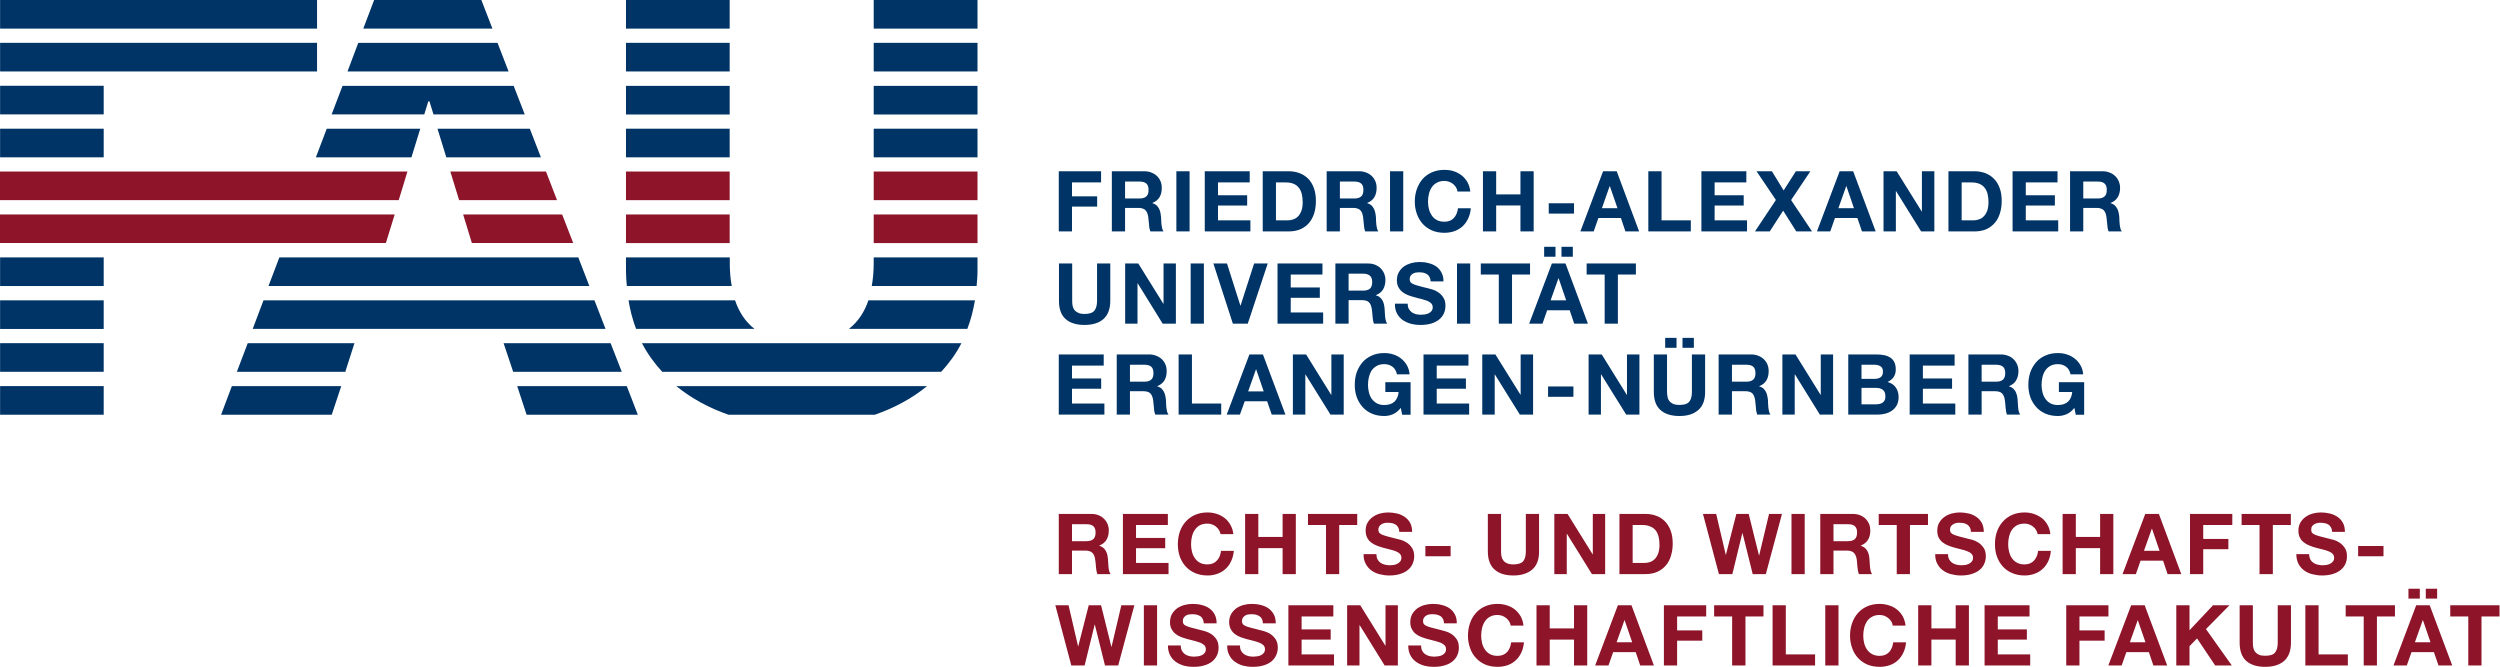 <?xml version="1.0" encoding="UTF-8" standalone="no"?>
<!-- Created with PhotoLine 21.01 (www.pl32.de) -->
<!DOCTYPE svg PUBLIC "-//W3C//DTD SVG 1.1//EN" "http://www.w3.org/Graphics/SVG/1.1/DTD/svg11.dtd">
<svg width="240" height="64" viewBox="0 0 240 64" version="1.1" xmlns="http://www.w3.org/2000/svg" xmlns:xlink="http://www.w3.org/1999/xlink">
  <g transform="matrix(0.94 0 0 0.941 0 0)">
    <path fill="#8d1429" d="M250.24 62.89 L250.24 61.75 L255.27 61.75 L255.27 62.89 L253.43 62.89 L253.43 67.89 L252.08 67.89 L252.08 62.89 Z M248.14 61.75 L250.44 67.89 L249.04 67.89 L248.57 66.53 L246.28 66.53 L245.8 67.89 L244.44 67.89 L246.76 61.75 L248.14 61.75 Z M248.22 65.52 L247.45 63.27 L247.43 63.27 L246.63 65.52 Z M248.9 61.07 L247.74 61.07 L247.74 60.06 L248.9 60.06 Z M247.13 61.07 L245.97 61.07 L245.97 60.06 L247.13 60.06 Z M239.56 62.89 L239.56 61.75 L244.59 61.75 L244.59 62.89 L242.75 62.89 L242.75 67.89 L241.4 67.89 L241.4 62.89 Z M236.79 61.75 L236.79 66.76 L239.78 66.76 L239.78 67.89 L235.44 67.89 L235.44 61.75 L236.79 61.75 Z M233.27 67.43 C232.8 67.83 232.16 68.03 231.34 68.03 C230.51 68.03 229.87 67.83 229.41 67.43 C228.96 67.03 228.73 66.41 228.73 65.57 L228.73 61.75 L230.08 61.75 L230.08 65.57 C230.08 65.74 230.09 65.9 230.12 66.06 C230.15 66.22 230.21 66.36 230.3 66.49 C230.4 66.61 230.52 66.71 230.69 66.79 C230.85 66.87 231.07 66.9 231.34 66.9 C231.82 66.9 232.16 66.8 232.34 66.58 C232.52 66.37 232.62 66.03 232.62 65.57 L232.62 61.75 L233.97 61.75 L233.97 65.57 C233.97 66.4 233.73 67.02 233.27 67.43 Z M223.61 61.75 L223.61 64.3 L226.01 61.75 L227.69 61.75 L225.29 64.18 L227.93 67.89 L226.23 67.89 L224.38 65.13 L223.61 65.92 L223.61 67.89 L222.26 67.89 L222.26 61.75 L223.61 61.75 Z M219.03 61.75 L221.33 67.89 L219.92 67.89 L219.46 66.53 L217.16 66.53 L216.68 67.89 L215.32 67.89 L217.65 61.75 L219.03 61.75 Z M219.11 65.52 L218.33 63.27 L218.32 63.27 L217.52 65.52 Z M215.33 61.75 L215.33 62.89 L212.37 62.89 L212.37 64.31 L214.94 64.31 L214.94 65.36 L212.37 65.36 L212.37 67.89 L211.02 67.89 L211.02 61.75 L215.33 61.75 Z M207.27 61.75 L207.27 62.89 L204.03 62.89 L204.03 64.21 L207 64.21 L207 65.25 L204.03 65.25 L204.03 66.76 L207.34 66.76 L207.34 67.89 L202.68 67.89 L202.68 61.75 L207.27 61.75 Z M197.25 61.75 L197.25 64.11 L199.73 64.11 L199.73 61.75 L201.08 61.75 L201.08 67.89 L199.73 67.89 L199.73 65.25 L197.25 65.25 L197.25 67.89 L195.9 67.89 L195.9 61.75 L197.25 61.75 Z M193.15 63.39 C193.07 63.26 192.96 63.15 192.84 63.05 C192.72 62.96 192.59 62.88 192.44 62.82 C192.29 62.77 192.13 62.74 191.96 62.74 C191.65 62.74 191.4 62.8 191.19 62.92 C190.97 63.04 190.8 63.19 190.67 63.39 C190.54 63.59 190.44 63.82 190.38 64.07 C190.32 64.32 190.29 64.58 190.29 64.85 C190.29 65.11 190.32 65.36 190.38 65.6 C190.44 65.85 190.54 66.07 190.67 66.26 C190.8 66.46 190.97 66.61 191.19 66.73 C191.4 66.85 191.66 66.91 191.96 66.91 C192.37 66.91 192.69 66.78 192.93 66.53 C193.16 66.28 193.3 65.94 193.35 65.53 L194.66 65.53 C194.63 65.91 194.54 66.26 194.39 66.57 C194.25 66.88 194.06 67.14 193.83 67.36 C193.59 67.58 193.32 67.75 193 67.86 C192.69 67.97 192.34 68.03 191.96 68.03 C191.49 68.03 191.07 67.95 190.69 67.79 C190.32 67.62 190 67.4 189.74 67.11 C189.48 66.83 189.29 66.49 189.15 66.1 C189.01 65.71 188.94 65.3 188.94 64.85 C188.94 64.39 189.01 63.97 189.15 63.57 C189.29 63.18 189.48 62.84 189.74 62.55 C190 62.25 190.32 62.02 190.69 61.86 C191.07 61.69 191.49 61.61 191.96 61.61 C192.3 61.61 192.62 61.66 192.92 61.76 C193.22 61.85 193.49 61.99 193.73 62.18 C193.97 62.37 194.16 62.6 194.32 62.87 C194.47 63.15 194.57 63.46 194.61 63.82 L193.3 63.82 C193.28 63.66 193.23 63.52 193.15 63.39 Z M187.76 67.89 L186.41 67.89 L186.41 61.75 L187.76 61.75 Z M182.38 61.75 L182.38 66.76 L185.37 66.76 L185.37 67.89 L181.03 67.89 L181.03 61.75 L182.38 61.75 Z M175.06 62.89 L175.06 61.75 L180.1 61.75 L180.1 62.89 L178.26 62.89 L178.26 67.89 L176.9 67.89 L176.9 62.89 Z M174.25 61.75 L174.25 62.89 L171.28 62.89 L171.28 64.31 L173.85 64.31 L173.85 65.36 L171.28 65.36 L171.28 67.89 L169.93 67.89 L169.93 61.75 L174.25 61.75 Z M166.62 61.75 L168.91 67.89 L167.51 67.89 L167.05 66.53 L164.75 66.53 L164.27 67.89 L162.91 67.89 L165.23 61.75 L166.62 61.75 Z M166.69 65.52 L165.92 63.27 L165.9 63.27 L165.1 65.52 Z M158.27 61.75 L158.27 64.11 L160.75 64.11 L160.75 61.75 L162.1 61.75 L162.1 67.89 L160.75 67.89 L160.75 65.25 L158.27 65.25 L158.27 67.89 L156.92 67.89 L156.92 61.75 L158.27 61.75 Z M154.12 63.39 C154.04 63.26 153.94 63.15 153.82 63.05 C153.7 62.96 153.57 62.88 153.42 62.82 C153.26 62.77 153.1 62.74 152.94 62.74 C152.63 62.74 152.38 62.8 152.16 62.92 C151.95 63.04 151.78 63.19 151.65 63.39 C151.52 63.59 151.42 63.82 151.36 64.07 C151.3 64.32 151.27 64.58 151.27 64.85 C151.27 65.11 151.3 65.36 151.36 65.6 C151.42 65.85 151.52 66.07 151.65 66.26 C151.78 66.46 151.95 66.61 152.16 66.73 C152.38 66.85 152.63 66.91 152.94 66.91 C153.35 66.91 153.67 66.78 153.91 66.53 C154.14 66.28 154.28 65.94 154.33 65.53 L155.64 65.53 C155.6 65.91 155.52 66.26 155.37 66.57 C155.23 66.88 155.04 67.14 154.8 67.36 C154.57 67.58 154.29 67.75 153.98 67.86 C153.66 67.97 153.32 68.03 152.94 68.03 C152.47 68.03 152.05 67.95 151.67 67.79 C151.29 67.62 150.98 67.4 150.72 67.11 C150.46 66.83 150.26 66.49 150.13 66.1 C149.99 65.71 149.92 65.3 149.92 64.85 C149.92 64.39 149.99 63.97 150.13 63.57 C150.26 63.18 150.46 62.84 150.72 62.55 C150.98 62.25 151.29 62.02 151.67 61.86 C152.05 61.69 152.47 61.61 152.94 61.61 C153.28 61.61 153.6 61.66 153.9 61.76 C154.2 61.85 154.47 61.99 154.71 62.18 C154.94 62.37 155.14 62.6 155.3 62.87 C155.45 63.15 155.55 63.46 155.59 63.82 L154.28 63.82 C154.26 63.66 154.21 63.52 154.12 63.39 Z M145.24 66.38 C145.31 66.52 145.41 66.64 145.54 66.73 C145.66 66.82 145.8 66.88 145.97 66.93 C146.14 66.97 146.31 66.99 146.49 66.99 C146.61 66.99 146.74 66.98 146.87 66.96 C147.01 66.94 147.14 66.9 147.26 66.85 C147.38 66.79 147.48 66.71 147.56 66.61 C147.64 66.51 147.68 66.38 147.68 66.23 C147.68 66.06 147.63 65.93 147.52 65.82 C147.42 65.72 147.28 65.63 147.11 65.56 C146.94 65.5 146.74 65.44 146.52 65.38 C146.3 65.33 146.08 65.27 145.86 65.21 C145.63 65.15 145.41 65.08 145.19 65 C144.97 64.92 144.78 64.81 144.6 64.68 C144.43 64.55 144.29 64.38 144.19 64.18 C144.08 63.99 144.03 63.75 144.03 63.47 C144.03 63.15 144.1 62.88 144.23 62.64 C144.37 62.41 144.54 62.22 144.76 62.06 C144.98 61.91 145.22 61.79 145.5 61.72 C145.77 61.65 146.05 61.61 146.32 61.61 C146.65 61.61 146.95 61.64 147.25 61.72 C147.54 61.79 147.81 61.9 148.04 62.06 C148.26 62.22 148.45 62.43 148.58 62.68 C148.72 62.93 148.78 63.23 148.78 63.59 L147.48 63.59 C147.46 63.4 147.43 63.25 147.36 63.13 C147.29 63.01 147.21 62.91 147.1 62.85 C146.99 62.78 146.86 62.73 146.72 62.7 C146.58 62.67 146.43 62.66 146.26 62.66 C146.15 62.66 146.05 62.67 145.94 62.69 C145.83 62.71 145.73 62.75 145.64 62.81 C145.55 62.87 145.48 62.94 145.42 63.03 C145.36 63.11 145.33 63.22 145.33 63.35 C145.33 63.47 145.36 63.57 145.4 63.65 C145.45 63.72 145.54 63.79 145.67 63.85 C145.81 63.92 145.99 63.98 146.23 64.04 C146.47 64.1 146.78 64.19 147.17 64.28 C147.28 64.3 147.44 64.35 147.64 64.41 C147.85 64.47 148.05 64.56 148.25 64.69 C148.45 64.83 148.62 65 148.77 65.22 C148.92 65.44 148.99 65.73 148.99 66.07 C148.99 66.35 148.94 66.61 148.83 66.85 C148.72 67.09 148.56 67.3 148.34 67.48 C148.13 67.65 147.86 67.79 147.54 67.88 C147.22 67.98 146.85 68.03 146.44 68.03 C146.1 68.03 145.77 67.99 145.45 67.91 C145.13 67.82 144.85 67.69 144.61 67.51 C144.37 67.34 144.17 67.11 144.03 66.83 C143.89 66.56 143.82 66.23 143.82 65.85 L145.13 65.85 C145.13 66.06 145.17 66.24 145.24 66.38 Z M138.92 61.75 L141.48 65.87 L141.5 65.87 L141.5 61.75 L142.76 61.75 L142.76 67.89 L141.41 67.89 L138.86 63.78 L138.84 63.78 L138.84 67.89 L137.58 67.89 L137.58 61.75 L138.92 61.75 Z M136.17 61.75 L136.17 62.89 L132.93 62.89 L132.93 64.21 L135.9 64.21 L135.9 65.25 L132.93 65.25 L132.93 66.76 L136.24 66.76 L136.24 67.89 L131.58 67.89 L131.58 61.75 L136.17 61.75 Z M126.74 66.38 C126.82 66.52 126.92 66.64 127.04 66.73 C127.16 66.82 127.31 66.88 127.48 66.93 C127.64 66.97 127.81 66.99 127.99 66.99 C128.11 66.99 128.24 66.98 128.38 66.96 C128.52 66.94 128.65 66.9 128.77 66.85 C128.89 66.79 128.99 66.71 129.07 66.61 C129.15 66.51 129.19 66.38 129.19 66.23 C129.19 66.06 129.13 65.93 129.03 65.82 C128.92 65.72 128.78 65.63 128.61 65.56 C128.44 65.5 128.25 65.44 128.03 65.38 C127.81 65.33 127.59 65.27 127.36 65.21 C127.14 65.15 126.91 65.08 126.69 65 C126.48 64.92 126.28 64.81 126.11 64.68 C125.94 64.55 125.8 64.38 125.69 64.18 C125.59 63.99 125.53 63.75 125.53 63.47 C125.53 63.15 125.6 62.88 125.74 62.64 C125.87 62.41 126.05 62.22 126.26 62.06 C126.48 61.91 126.73 61.79 127 61.72 C127.28 61.65 127.55 61.61 127.83 61.61 C128.15 61.61 128.46 61.64 128.75 61.72 C129.05 61.79 129.31 61.9 129.54 62.06 C129.77 62.22 129.95 62.43 130.09 62.68 C130.22 62.93 130.29 63.23 130.29 63.59 L128.98 63.59 C128.97 63.4 128.93 63.25 128.87 63.13 C128.8 63.01 128.71 62.91 128.6 62.85 C128.49 62.78 128.37 62.73 128.23 62.7 C128.09 62.67 127.94 62.66 127.77 62.66 C127.66 62.66 127.55 62.67 127.44 62.69 C127.33 62.71 127.23 62.75 127.15 62.81 C127.06 62.87 126.98 62.94 126.93 63.03 C126.87 63.11 126.84 63.22 126.84 63.35 C126.84 63.47 126.86 63.57 126.91 63.65 C126.95 63.72 127.04 63.79 127.18 63.85 C127.31 63.92 127.5 63.98 127.74 64.04 C127.98 64.1 128.29 64.19 128.67 64.28 C128.79 64.3 128.95 64.35 129.15 64.41 C129.35 64.47 129.56 64.56 129.76 64.69 C129.96 64.83 130.13 65 130.28 65.22 C130.42 65.44 130.5 65.73 130.5 66.07 C130.5 66.35 130.44 66.61 130.33 66.85 C130.22 67.09 130.06 67.3 129.85 67.48 C129.63 67.65 129.37 67.79 129.05 67.88 C128.73 67.98 128.36 68.03 127.94 68.03 C127.6 68.03 127.28 67.99 126.96 67.91 C126.64 67.82 126.36 67.69 126.12 67.51 C125.87 67.34 125.68 67.11 125.54 66.83 C125.39 66.56 125.32 66.23 125.33 65.85 L126.64 65.85 C126.63 66.06 126.67 66.24 126.74 66.38 Z M120.7 66.38 C120.78 66.52 120.88 66.64 121 66.73 C121.12 66.82 121.27 66.88 121.44 66.93 C121.6 66.97 121.77 66.99 121.95 66.99 C122.07 66.99 122.2 66.98 122.34 66.96 C122.48 66.94 122.6 66.9 122.73 66.85 C122.85 66.79 122.95 66.71 123.03 66.61 C123.11 66.51 123.15 66.38 123.15 66.23 C123.15 66.06 123.09 65.93 122.99 65.82 C122.88 65.72 122.74 65.63 122.57 65.56 C122.4 65.5 122.2 65.44 121.98 65.38 C121.77 65.33 121.55 65.27 121.32 65.21 C121.09 65.15 120.87 65.08 120.65 65 C120.43 64.92 120.24 64.81 120.07 64.68 C119.9 64.55 119.76 64.38 119.65 64.18 C119.54 63.99 119.49 63.75 119.49 63.47 C119.49 63.15 119.56 62.88 119.69 62.64 C119.83 62.41 120 62.22 120.22 62.06 C120.44 61.91 120.69 61.79 120.96 61.72 C121.24 61.65 121.51 61.61 121.79 61.61 C122.11 61.61 122.42 61.64 122.71 61.72 C123.01 61.79 123.27 61.9 123.5 62.06 C123.73 62.22 123.91 62.43 124.05 62.68 C124.18 62.93 124.25 63.23 124.25 63.59 L122.94 63.59 C122.93 63.4 122.89 63.25 122.82 63.13 C122.76 63.01 122.67 62.91 122.56 62.85 C122.45 62.78 122.33 62.73 122.19 62.7 C122.05 62.67 121.89 62.66 121.73 62.66 C121.62 62.66 121.51 62.67 121.4 62.69 C121.29 62.71 121.19 62.75 121.1 62.81 C121.02 62.87 120.94 62.94 120.88 63.03 C120.83 63.11 120.8 63.22 120.8 63.35 C120.8 63.47 120.82 63.57 120.87 63.65 C120.91 63.72 121 63.79 121.14 63.85 C121.27 63.92 121.46 63.98 121.7 64.04 C121.94 64.1 122.25 64.19 122.63 64.28 C122.75 64.3 122.9 64.35 123.11 64.41 C123.31 64.47 123.51 64.56 123.71 64.69 C123.91 64.83 124.09 65 124.23 65.22 C124.38 65.44 124.45 65.73 124.45 66.07 C124.45 66.35 124.4 66.61 124.29 66.85 C124.18 67.09 124.02 67.3 123.8 67.48 C123.59 67.65 123.32 67.79 123 67.88 C122.69 67.98 122.32 68.03 121.9 68.03 C121.56 68.03 121.23 67.99 120.91 67.91 C120.6 67.82 120.31 67.69 120.07 67.51 C119.83 67.34 119.64 67.11 119.49 66.83 C119.35 66.56 119.28 66.23 119.28 65.85 L120.59 65.85 C120.59 66.06 120.63 66.24 120.7 66.38 Z M118.17 67.89 L116.82 67.89 L116.82 61.75 L118.17 61.75 Z M112.85 67.89 L111.81 63.71 L111.8 63.71 L110.77 67.89 L109.41 67.89 L107.78 61.75 L109.13 61.75 L110.1 65.93 L110.12 65.93 L111.19 61.75 L112.45 61.75 L113.5 65.98 L113.52 65.98 L114.52 61.75 L115.85 61.75 L114.2 67.89 Z"/>
  </g>
  <g transform="matrix(0.94 0 0 0.941 0 0)">
    <path fill="#8d1429" d="M243.42 56.75 L240.83 56.75 L240.83 55.7 L243.42 55.7 Z M235.94 57.06 C236.01 57.2 236.11 57.31 236.24 57.4 C236.36 57.49 236.51 57.56 236.67 57.6 C236.84 57.64 237.01 57.67 237.19 57.67 C237.31 57.67 237.44 57.66 237.57 57.64 C237.71 57.62 237.84 57.58 237.96 57.52 C238.08 57.46 238.18 57.38 238.26 57.28 C238.34 57.18 238.38 57.06 238.38 56.9 C238.38 56.73 238.33 56.6 238.22 56.5 C238.12 56.39 237.98 56.31 237.81 56.24 C237.64 56.17 237.44 56.11 237.22 56.06 C237 56.01 236.78 55.95 236.56 55.89 C236.33 55.83 236.11 55.76 235.89 55.67 C235.67 55.59 235.48 55.48 235.31 55.35 C235.13 55.22 234.99 55.06 234.89 54.86 C234.78 54.66 234.73 54.42 234.73 54.14 C234.73 53.82 234.8 53.55 234.93 53.32 C235.07 53.09 235.24 52.89 235.46 52.74 C235.68 52.58 235.92 52.47 236.2 52.39 C236.47 52.32 236.75 52.28 237.02 52.28 C237.35 52.28 237.65 52.32 237.95 52.39 C238.24 52.46 238.51 52.58 238.74 52.74 C238.96 52.9 239.15 53.1 239.28 53.35 C239.42 53.6 239.48 53.91 239.48 54.26 L238.18 54.26 C238.16 54.08 238.13 53.92 238.06 53.81 C238 53.69 237.91 53.59 237.8 53.52 C237.69 53.45 237.56 53.4 237.42 53.37 C237.28 53.35 237.13 53.33 236.96 53.33 C236.86 53.33 236.75 53.34 236.64 53.37 C236.53 53.39 236.43 53.43 236.34 53.49 C236.25 53.54 236.18 53.62 236.12 53.7 C236.06 53.79 236.04 53.9 236.04 54.03 C236.04 54.15 236.06 54.25 236.1 54.32 C236.15 54.4 236.24 54.46 236.37 54.53 C236.51 54.59 236.69 54.65 236.93 54.72 C237.17 54.78 237.48 54.86 237.87 54.96 C237.98 54.98 238.14 55.02 238.34 55.08 C238.55 55.14 238.75 55.24 238.95 55.37 C239.15 55.5 239.32 55.68 239.47 55.9 C239.62 56.12 239.69 56.4 239.69 56.75 C239.69 57.03 239.64 57.29 239.53 57.53 C239.42 57.77 239.26 57.98 239.04 58.15 C238.83 58.33 238.56 58.46 238.24 58.56 C237.92 58.66 237.55 58.71 237.14 58.71 C236.8 58.71 236.47 58.66 236.15 58.58 C235.83 58.5 235.55 58.37 235.31 58.19 C235.07 58.01 234.87 57.78 234.73 57.51 C234.59 57.23 234.52 56.91 234.52 56.53 L235.83 56.53 C235.83 56.74 235.87 56.91 235.94 57.06 Z M228.93 53.56 L228.93 52.43 L233.96 52.43 L233.96 53.56 L232.12 53.56 L232.12 58.57 L230.76 58.57 L230.76 53.56 L228.93 53.56 Z M227.98 52.43 L227.98 53.56 L225.01 53.56 L225.01 54.98 L227.58 54.98 L227.58 56.03 L225.01 56.03 L225.01 58.57 L223.66 58.57 L223.66 52.43 L227.98 52.43 Z M220.48 52.43 L222.77 58.57 L221.37 58.57 L220.91 57.2 L218.61 57.2 L218.13 58.57 L216.77 58.57 L219.09 52.43 Z M220.55 56.19 L219.78 53.94 L219.76 53.94 L218.96 56.19 Z M212 52.43 L212 54.78 L214.48 54.78 L214.48 52.43 L215.83 52.43 L215.83 58.57 L214.48 58.57 L214.48 55.92 L212 55.92 L212 58.57 L210.65 58.57 L210.65 52.43 L212 52.43 Z M207.94 54.07 C207.86 53.94 207.76 53.82 207.64 53.73 C207.52 53.63 207.38 53.55 207.23 53.5 C207.08 53.44 206.92 53.42 206.75 53.42 C206.45 53.42 206.19 53.48 205.98 53.59 C205.77 53.71 205.6 53.87 205.46 54.07 C205.33 54.27 205.24 54.49 205.18 54.74 C205.12 54.99 205.09 55.25 205.09 55.52 C205.09 55.78 205.12 56.03 205.18 56.28 C205.24 56.52 205.33 56.74 205.46 56.93 C205.6 57.13 205.77 57.29 205.98 57.4 C206.19 57.52 206.45 57.58 206.75 57.58 C207.17 57.58 207.49 57.45 207.72 57.2 C207.95 56.95 208.1 56.62 208.15 56.2 L209.45 56.2 C209.42 56.59 209.33 56.93 209.19 57.24 C209.04 57.55 208.86 57.82 208.62 58.03 C208.39 58.25 208.11 58.42 207.8 58.53 C207.48 58.65 207.13 58.71 206.75 58.71 C206.28 58.71 205.86 58.62 205.49 58.46 C205.11 58.3 204.79 58.07 204.54 57.79 C204.28 57.5 204.08 57.16 203.94 56.78 C203.8 56.39 203.74 55.97 203.74 55.52 C203.74 55.07 203.8 54.64 203.94 54.25 C204.08 53.85 204.28 53.51 204.54 53.22 C204.79 52.93 205.11 52.7 205.49 52.53 C205.86 52.37 206.28 52.28 206.75 52.28 C207.09 52.28 207.41 52.33 207.71 52.43 C208.01 52.53 208.28 52.67 208.52 52.85 C208.76 53.04 208.96 53.27 209.11 53.55 C209.27 53.82 209.36 54.14 209.4 54.49 L208.1 54.49 C208.07 54.34 208.02 54.2 207.94 54.07 Z M199.06 57.06 C199.13 57.2 199.23 57.31 199.35 57.4 C199.48 57.49 199.62 57.56 199.79 57.6 C199.95 57.64 200.13 57.67 200.3 57.67 C200.42 57.67 200.55 57.66 200.69 57.64 C200.83 57.62 200.96 57.58 201.08 57.52 C201.2 57.46 201.3 57.38 201.38 57.28 C201.46 57.18 201.5 57.06 201.5 56.9 C201.5 56.73 201.45 56.6 201.34 56.5 C201.24 56.39 201.1 56.31 200.92 56.24 C200.75 56.17 200.56 56.11 200.34 56.06 C200.12 56.01 199.9 55.95 199.68 55.89 C199.45 55.83 199.22 55.76 199.01 55.67 C198.79 55.59 198.59 55.48 198.42 55.35 C198.25 55.22 198.11 55.06 198 54.86 C197.9 54.66 197.85 54.42 197.85 54.14 C197.85 53.82 197.91 53.55 198.05 53.32 C198.18 53.09 198.36 52.89 198.58 52.74 C198.79 52.58 199.04 52.47 199.32 52.39 C199.59 52.32 199.87 52.28 200.14 52.28 C200.46 52.28 200.77 52.32 201.07 52.39 C201.36 52.46 201.62 52.58 201.85 52.74 C202.08 52.9 202.26 53.1 202.4 53.35 C202.53 53.6 202.6 53.91 202.6 54.26 L201.29 54.26 C201.28 54.08 201.24 53.92 201.18 53.81 C201.11 53.69 201.02 53.59 200.91 53.52 C200.81 53.45 200.68 53.4 200.54 53.37 C200.4 53.35 200.25 53.33 200.08 53.33 C199.97 53.33 199.86 53.34 199.75 53.37 C199.65 53.39 199.55 53.43 199.46 53.49 C199.37 53.54 199.3 53.62 199.24 53.7 C199.18 53.79 199.15 53.9 199.15 54.03 C199.15 54.15 199.17 54.25 199.22 54.32 C199.27 54.4 199.36 54.46 199.49 54.53 C199.63 54.59 199.81 54.65 200.05 54.72 C200.29 54.78 200.6 54.86 200.98 54.96 C201.1 54.98 201.26 55.02 201.46 55.08 C201.67 55.14 201.87 55.24 202.07 55.37 C202.27 55.5 202.44 55.68 202.59 55.9 C202.73 56.12 202.81 56.4 202.81 56.75 C202.81 57.03 202.75 57.29 202.64 57.53 C202.54 57.77 202.37 57.98 202.16 58.15 C201.94 58.33 201.68 58.46 201.36 58.56 C201.04 58.66 200.67 58.71 200.25 58.71 C199.92 58.71 199.59 58.66 199.27 58.58 C198.95 58.5 198.67 58.37 198.43 58.19 C198.18 58.01 197.99 57.78 197.85 57.51 C197.7 57.23 197.63 56.91 197.64 56.53 L198.95 56.53 C198.94 56.74 198.98 56.91 199.06 57.06 Z M191.87 53.56 L191.87 52.43 L196.9 52.43 L196.9 53.56 L195.06 53.56 L195.06 58.57 L193.71 58.57 L193.71 53.56 L191.87 53.56 Z M189.21 52.43 C189.49 52.43 189.74 52.47 189.96 52.56 C190.18 52.65 190.37 52.77 190.53 52.93 C190.68 53.08 190.8 53.26 190.89 53.46 C190.97 53.67 191.01 53.89 191.01 54.12 C191.01 54.48 190.94 54.8 190.78 55.06 C190.63 55.32 190.38 55.52 190.04 55.66 L190.04 55.68 C190.21 55.73 190.34 55.8 190.45 55.89 C190.56 55.99 190.65 56.1 190.72 56.23 C190.79 56.36 190.84 56.5 190.87 56.65 C190.9 56.81 190.92 56.96 190.93 57.12 C190.94 57.21 190.94 57.33 190.95 57.46 C190.96 57.59 190.97 57.73 190.98 57.86 C190.99 58 191.02 58.13 191.05 58.26 C191.08 58.38 191.13 58.48 191.19 58.57 L189.84 58.57 C189.77 58.38 189.72 58.14 189.7 57.87 C189.68 57.6 189.66 57.35 189.63 57.1 C189.58 56.78 189.48 56.54 189.33 56.4 C189.18 56.25 188.94 56.17 188.6 56.17 L187.25 56.17 L187.25 58.57 L185.9 58.57 L185.9 52.43 L189.21 52.43 Z M188.73 55.21 C189.04 55.21 189.27 55.14 189.43 55 C189.58 54.86 189.66 54.64 189.66 54.33 C189.66 54.03 189.58 53.81 189.43 53.68 C189.27 53.54 189.04 53.48 188.73 53.48 L187.25 53.48 L187.25 55.21 L188.73 55.21 Z M184.31 58.57 L182.96 58.57 L182.96 52.43 L184.31 52.43 Z M179 58.57 L177.96 54.39 L177.94 54.39 L176.92 58.57 L175.55 58.57 L173.92 52.43 L175.27 52.43 L176.25 56.61 L176.26 56.61 L177.33 52.43 L178.59 52.43 L179.64 56.66 L179.66 56.66 L180.67 52.43 L181.99 52.43 L180.34 58.57 Z M168.04 52.43 C168.44 52.43 168.8 52.49 169.15 52.62 C169.49 52.74 169.78 52.93 170.03 53.18 C170.28 53.44 170.48 53.75 170.62 54.13 C170.76 54.51 170.83 54.95 170.83 55.46 C170.83 55.91 170.77 56.32 170.65 56.7 C170.54 57.08 170.37 57.41 170.13 57.68 C169.9 57.96 169.61 58.17 169.27 58.33 C168.92 58.49 168.51 58.57 168.04 58.57 L165.39 58.57 L165.39 52.43 L168.04 52.43 Z M167.95 57.43 C168.14 57.43 168.33 57.4 168.51 57.34 C168.7 57.28 168.86 57.17 169 57.03 C169.15 56.88 169.26 56.69 169.35 56.45 C169.43 56.22 169.48 55.93 169.48 55.59 C169.48 55.28 169.45 55 169.39 54.76 C169.33 54.51 169.23 54.29 169.09 54.11 C168.95 53.94 168.77 53.8 168.54 53.71 C168.32 53.61 168.04 53.56 167.7 53.56 L166.74 53.56 L166.74 57.43 L167.95 57.43 Z M160.09 52.43 L162.65 56.55 L162.67 56.55 L162.67 52.43 L163.93 52.43 L163.93 58.57 L162.58 58.57 L160.03 54.46 L160.01 54.46 L160.01 58.57 L158.74 58.57 L158.74 52.43 Z M156.49 58.1 C156.02 58.5 155.38 58.71 154.56 58.71 C153.73 58.71 153.09 58.51 152.63 58.1 C152.18 57.7 151.95 57.08 151.95 56.25 L151.95 52.43 L153.3 52.43 L153.3 56.25 C153.3 56.41 153.31 56.58 153.34 56.74 C153.37 56.9 153.43 57.04 153.52 57.16 C153.61 57.29 153.74 57.39 153.9 57.46 C154.07 57.54 154.29 57.58 154.56 57.58 C155.04 57.58 155.38 57.47 155.56 57.26 C155.74 57.04 155.83 56.71 155.83 56.25 L155.83 52.43 L157.18 52.43 L157.18 56.25 C157.19 57.08 156.95 57.7 156.49 58.1 Z M148.15 56.75 L145.57 56.75 L145.57 55.7 L148.15 55.7 Z M140.68 57.06 C140.75 57.2 140.85 57.31 140.97 57.4 C141.1 57.49 141.24 57.56 141.41 57.6 C141.58 57.64 141.75 57.67 141.93 57.67 C142.05 57.67 142.17 57.66 142.31 57.64 C142.45 57.62 142.58 57.58 142.7 57.52 C142.82 57.46 142.92 57.38 143 57.28 C143.08 57.18 143.12 57.06 143.12 56.9 C143.12 56.73 143.07 56.6 142.96 56.5 C142.86 56.39 142.72 56.31 142.55 56.24 C142.37 56.17 142.18 56.11 141.96 56.06 C141.74 56.01 141.52 55.95 141.3 55.89 C141.07 55.83 140.85 55.76 140.63 55.67 C140.41 55.59 140.21 55.48 140.04 55.35 C139.87 55.22 139.73 55.06 139.63 54.86 C139.52 54.66 139.47 54.42 139.47 54.14 C139.47 53.82 139.53 53.55 139.67 53.32 C139.8 53.09 139.98 52.89 140.2 52.74 C140.41 52.58 140.66 52.47 140.94 52.39 C141.21 52.32 141.49 52.28 141.76 52.28 C142.08 52.28 142.39 52.32 142.69 52.39 C142.98 52.46 143.24 52.58 143.47 52.74 C143.7 52.9 143.88 53.1 144.02 53.35 C144.15 53.6 144.22 53.91 144.22 54.26 L142.91 54.26 C142.9 54.08 142.86 53.92 142.8 53.81 C142.73 53.69 142.64 53.59 142.54 53.52 C142.43 53.45 142.3 53.4 142.16 53.37 C142.02 53.35 141.87 53.33 141.7 53.33 C141.59 53.33 141.48 53.34 141.37 53.37 C141.27 53.39 141.17 53.43 141.08 53.49 C140.99 53.54 140.92 53.62 140.86 53.7 C140.8 53.79 140.77 53.9 140.77 54.03 C140.77 54.15 140.79 54.25 140.84 54.32 C140.89 54.4 140.98 54.46 141.11 54.53 C141.25 54.59 141.43 54.65 141.67 54.72 C141.91 54.78 142.22 54.86 142.6 54.96 C142.72 54.98 142.88 55.02 143.08 55.08 C143.28 55.14 143.49 55.24 143.69 55.37 C143.89 55.5 144.06 55.68 144.21 55.9 C144.35 56.12 144.43 56.4 144.43 56.75 C144.43 57.03 144.37 57.29 144.26 57.53 C144.16 57.77 143.99 57.98 143.78 58.15 C143.56 58.33 143.3 58.46 142.98 58.56 C142.66 58.66 142.29 58.71 141.87 58.71 C141.54 58.71 141.21 58.66 140.89 58.58 C140.57 58.5 140.29 58.37 140.05 58.19 C139.8 58.01 139.61 57.78 139.47 57.51 C139.32 57.23 139.25 56.91 139.26 56.53 L140.57 56.53 C140.57 56.74 140.6 56.91 140.68 57.06 Z M133.58 53.56 L133.58 52.43 L138.61 52.43 L138.61 53.56 L136.77 53.56 L136.77 58.57 L135.42 58.57 L135.42 53.56 L133.58 53.56 Z M128.51 52.43 L128.51 54.78 L130.99 54.78 L130.99 52.43 L132.34 52.43 L132.34 58.57 L130.99 58.57 L130.99 55.92 L128.51 55.92 L128.51 58.57 L127.16 58.57 L127.16 52.43 L128.51 52.43 Z M124.49 54.07 C124.41 53.94 124.31 53.82 124.19 53.73 C124.07 53.63 123.94 53.55 123.78 53.5 C123.63 53.44 123.47 53.42 123.31 53.42 C123 53.42 122.75 53.48 122.53 53.59 C122.32 53.71 122.15 53.87 122.02 54.07 C121.89 54.26 121.79 54.49 121.73 54.74 C121.67 54.99 121.64 55.25 121.64 55.52 C121.64 55.78 121.67 56.03 121.73 56.28 C121.79 56.52 121.89 56.74 122.02 56.93 C122.15 57.13 122.32 57.29 122.53 57.4 C122.75 57.52 123 57.58 123.31 57.58 C123.72 57.58 124.04 57.45 124.27 57.2 C124.51 56.95 124.65 56.62 124.7 56.2 L126.01 56.2 C125.97 56.59 125.88 56.93 125.74 57.24 C125.6 57.55 125.41 57.82 125.17 58.03 C124.94 58.25 124.66 58.42 124.35 58.53 C124.03 58.65 123.69 58.71 123.31 58.71 C122.84 58.71 122.41 58.62 122.04 58.46 C121.66 58.3 121.35 58.07 121.09 57.79 C120.83 57.5 120.63 57.16 120.49 56.78 C120.36 56.39 120.29 55.97 120.29 55.52 C120.29 55.07 120.36 54.64 120.49 54.25 C120.63 53.85 120.83 53.51 121.09 53.22 C121.35 52.93 121.66 52.7 122.04 52.53 C122.41 52.37 122.84 52.28 123.31 52.28 C123.65 52.28 123.97 52.33 124.27 52.43 C124.57 52.53 124.84 52.67 125.07 52.85 C125.31 53.04 125.51 53.27 125.66 53.55 C125.82 53.82 125.92 54.14 125.96 54.49 L124.65 54.49 C124.63 54.34 124.57 54.2 124.49 54.07 Z M119.27 52.43 L119.27 53.56 L116.02 53.56 L116.02 54.88 L119 54.88 L119 55.93 L116.02 55.93 L116.02 57.43 L119.34 57.43 L119.34 58.57 L114.68 58.57 L114.68 52.43 Z M111.44 52.43 C111.72 52.43 111.97 52.47 112.19 52.56 C112.41 52.65 112.6 52.77 112.75 52.93 C112.91 53.08 113.03 53.26 113.11 53.46 C113.2 53.67 113.24 53.89 113.24 54.12 C113.24 54.48 113.16 54.8 113.01 55.06 C112.86 55.32 112.61 55.52 112.27 55.66 L112.27 55.68 C112.43 55.73 112.57 55.8 112.68 55.89 C112.79 55.99 112.88 56.1 112.95 56.23 C113.02 56.36 113.07 56.5 113.1 56.65 C113.13 56.81 113.15 56.96 113.16 57.12 C113.17 57.21 113.17 57.33 113.18 57.46 C113.19 57.59 113.19 57.73 113.21 57.86 C113.22 58 113.25 58.13 113.28 58.26 C113.31 58.38 113.36 58.48 113.42 58.57 L112.07 58.57 C112 58.38 111.95 58.14 111.93 57.87 C111.92 57.6 111.89 57.35 111.85 57.1 C111.81 56.78 111.71 56.54 111.56 56.4 C111.41 56.25 111.17 56.17 110.83 56.17 L109.48 56.17 L109.48 58.57 L108.13 58.57 L108.13 52.43 L111.44 52.43 Z M110.96 55.21 C111.27 55.21 111.5 55.14 111.66 55 C111.81 54.86 111.89 54.64 111.89 54.33 C111.89 54.03 111.81 53.81 111.66 53.68 C111.5 53.54 111.27 53.48 110.96 53.48 L109.48 53.48 L109.48 55.21 L110.96 55.21 Z"/>
  </g>
  <g transform="matrix(0.94 0 0 0.941 0 0)">
    <path fill="#003366" d="M211.05 42.26 C210.76 42.38 210.46 42.44 210.17 42.44 C209.7 42.44 209.27 42.36 208.9 42.2 C208.52 42.03 208.2 41.81 207.95 41.52 C207.69 41.23 207.49 40.9 207.35 40.51 C207.22 40.12 207.15 39.71 207.15 39.26 C207.15 38.8 207.22 38.37 207.35 37.98 C207.49 37.59 207.69 37.25 207.95 36.95 C208.2 36.66 208.52 36.43 208.9 36.27 C209.27 36.1 209.7 36.02 210.17 36.02 C210.48 36.02 210.79 36.06 211.08 36.16 C211.38 36.25 211.64 36.39 211.88 36.58 C212.12 36.76 212.32 36.99 212.47 37.26 C212.63 37.53 212.72 37.83 212.75 38.19 L211.46 38.19 C211.38 37.84 211.23 37.58 211 37.41 C210.77 37.24 210.49 37.15 210.17 37.15 C209.86 37.15 209.6 37.21 209.39 37.33 C209.18 37.45 209.01 37.6 208.88 37.8 C208.74 38 208.65 38.23 208.59 38.48 C208.53 38.73 208.5 38.99 208.5 39.26 C208.5 39.52 208.53 39.77 208.59 40.01 C208.65 40.26 208.74 40.48 208.88 40.67 C209.01 40.87 209.18 41.02 209.39 41.14 C209.6 41.26 209.86 41.32 210.17 41.32 C210.61 41.32 210.96 41.2 211.2 40.98 C211.45 40.75 211.59 40.42 211.63 39.99 L210.27 39.99 L210.27 38.99 L212.85 38.99 L212.85 42.31 L211.99 42.31 L211.85 41.61 C211.61 41.92 211.34 42.13 211.05 42.26 Z M204.34 36.16 C204.62 36.16 204.86 36.21 205.09 36.3 C205.31 36.38 205.5 36.51 205.65 36.66 C205.81 36.82 205.93 37 206.01 37.2 C206.1 37.4 206.14 37.62 206.14 37.86 C206.14 38.22 206.06 38.53 205.91 38.79 C205.76 39.06 205.51 39.26 205.17 39.4 L205.17 39.41 C205.33 39.46 205.47 39.53 205.58 39.62 C205.69 39.72 205.78 39.83 205.85 39.96 C205.91 40.09 205.96 40.23 206 40.39 C206.03 40.54 206.05 40.7 206.06 40.85 C206.07 40.95 206.07 41.06 206.08 41.2 C206.08 41.33 206.09 41.46 206.11 41.6 C206.12 41.74 206.14 41.87 206.18 41.99 C206.21 42.11 206.25 42.22 206.32 42.3 L204.97 42.3 C204.89 42.11 204.85 41.88 204.83 41.61 C204.81 41.34 204.79 41.08 204.75 40.83 C204.71 40.51 204.61 40.28 204.46 40.13 C204.31 39.98 204.07 39.91 203.73 39.91 L202.38 39.91 L202.38 42.3 L201.03 42.3 L201.03 36.16 L204.34 36.16 Z M203.86 38.94 C204.17 38.94 204.4 38.87 204.56 38.73 C204.71 38.6 204.79 38.37 204.79 38.06 C204.79 37.76 204.71 37.55 204.56 37.41 C204.4 37.28 204.17 37.21 203.86 37.21 L202.38 37.21 L202.38 38.94 L203.86 38.94 Z M199.62 36.16 L199.62 37.3 L196.38 37.3 L196.38 38.61 L199.36 38.61 L199.36 39.66 L196.38 39.66 L196.38 41.17 L199.69 41.17 L199.69 42.3 L195.03 42.3 L195.03 36.16 L199.62 36.16 Z M191.56 41.25 C191.69 41.25 191.82 41.24 191.94 41.21 C192.06 41.19 192.16 41.15 192.25 41.09 C192.35 41.03 192.42 40.94 192.47 40.84 C192.53 40.74 192.55 40.61 192.55 40.44 C192.55 40.13 192.47 39.9 192.29 39.77 C192.11 39.63 191.88 39.57 191.58 39.57 L190.11 39.57 L190.11 41.25 Z M191.65 36.16 C191.94 36.16 192.21 36.19 192.45 36.24 C192.69 36.29 192.9 36.38 193.07 36.49 C193.24 36.61 193.38 36.77 193.47 36.96 C193.56 37.16 193.61 37.4 193.61 37.69 C193.61 37.99 193.54 38.25 193.4 38.46 C193.26 38.67 193.05 38.83 192.78 38.97 C193.16 39.08 193.44 39.27 193.62 39.54 C193.81 39.81 193.9 40.14 193.9 40.52 C193.9 40.83 193.84 41.1 193.72 41.33 C193.6 41.55 193.44 41.74 193.24 41.88 C193.03 42.03 192.8 42.13 192.54 42.2 C192.28 42.27 192.01 42.3 191.74 42.3 L188.76 42.3 L188.76 36.16 L191.65 36.16 Z M191.48 38.65 C191.72 38.65 191.92 38.59 192.07 38.48 C192.23 38.36 192.3 38.17 192.3 37.92 C192.3 37.77 192.28 37.66 192.23 37.56 C192.18 37.47 192.11 37.4 192.02 37.35 C191.93 37.3 191.84 37.26 191.72 37.24 C191.61 37.22 191.5 37.21 191.38 37.21 L190.11 37.21 L190.11 38.65 L191.48 38.65 Z M183.37 36.16 L185.93 40.28 L185.95 40.28 L185.95 36.16 L187.21 36.16 L187.21 42.3 L185.86 42.3 L183.31 38.19 L183.29 38.19 L183.29 42.3 L182.03 42.3 L182.03 36.16 Z M178.84 36.16 C179.11 36.16 179.36 36.21 179.58 36.3 C179.8 36.38 179.99 36.51 180.15 36.66 C180.31 36.82 180.43 37 180.51 37.2 C180.59 37.4 180.63 37.62 180.63 37.86 C180.63 38.22 180.56 38.53 180.41 38.79 C180.25 39.06 180.01 39.26 179.66 39.4 L179.66 39.41 C179.83 39.46 179.97 39.53 180.08 39.62 C180.18 39.72 180.27 39.83 180.34 39.96 C180.41 40.09 180.46 40.23 180.49 40.39 C180.52 40.54 180.55 40.7 180.56 40.85 C180.56 40.95 180.57 41.06 180.57 41.2 C180.58 41.33 180.59 41.46 180.6 41.6 C180.62 41.74 180.64 41.87 180.67 41.99 C180.7 42.11 180.75 42.22 180.81 42.3 L179.46 42.3 C179.39 42.11 179.34 41.88 179.33 41.61 C179.31 41.34 179.28 41.08 179.25 40.83 C179.2 40.51 179.11 40.28 178.96 40.13 C178.81 39.98 178.56 39.91 178.23 39.91 L176.88 39.91 L176.88 42.3 L175.52 42.3 L175.52 36.16 L178.84 36.16 Z M178.36 38.94 C178.67 38.94 178.9 38.87 179.05 38.73 C179.21 38.6 179.28 38.37 179.28 38.06 C179.28 37.76 179.21 37.55 179.05 37.41 C178.9 37.28 178.67 37.21 178.36 37.21 L176.88 37.21 L176.88 38.94 L178.36 38.94 Z M173.44 41.83 C172.98 42.24 172.34 42.44 171.52 42.44 C170.69 42.44 170.04 42.24 169.59 41.84 C169.13 41.44 168.9 40.82 168.9 39.98 L168.9 36.16 L170.25 36.16 L170.25 39.98 C170.25 40.15 170.27 40.31 170.3 40.47 C170.32 40.63 170.38 40.77 170.48 40.9 C170.57 41.02 170.7 41.12 170.86 41.2 C171.02 41.27 171.24 41.31 171.52 41.31 C172 41.31 172.33 41.21 172.51 40.99 C172.7 40.78 172.79 40.44 172.79 39.98 L172.79 36.16 L174.14 36.16 L174.14 39.98 C174.14 40.81 173.91 41.43 173.44 41.83 Z M172.99 35.48 L171.83 35.48 L171.83 34.47 L172.99 34.47 Z M171.22 35.48 L170.06 35.48 L170.06 34.47 L171.22 34.47 Z M163.58 36.16 L166.14 40.28 L166.16 40.28 L166.16 36.16 L167.43 36.16 L167.43 42.3 L166.08 42.3 L163.52 38.19 L163.5 38.19 L163.5 42.3 L162.24 42.3 L162.24 36.16 Z M160.69 40.48 L158.1 40.48 L158.1 39.43 L160.69 39.43 Z M152.72 36.16 L155.29 40.28 L155.3 40.28 L155.3 36.16 L156.57 36.16 L156.57 42.3 L155.22 42.3 L152.66 38.19 L152.65 38.19 L152.65 42.3 L151.38 42.3 L151.38 36.16 Z M149.97 36.16 L149.97 37.3 L146.73 37.3 L146.73 38.61 L149.71 38.61 L149.71 39.66 L146.73 39.66 L146.73 41.17 L150.04 41.17 L150.04 42.3 L145.38 42.3 L145.38 36.16 L149.97 36.16 Z M142.26 42.26 C141.97 42.38 141.67 42.44 141.37 42.44 C140.9 42.44 140.48 42.36 140.11 42.2 C139.73 42.03 139.41 41.81 139.16 41.52 C138.9 41.23 138.7 40.9 138.56 40.51 C138.42 40.12 138.36 39.71 138.36 39.26 C138.36 38.8 138.42 38.37 138.56 37.98 C138.7 37.59 138.9 37.25 139.16 36.95 C139.41 36.66 139.73 36.43 140.11 36.27 C140.48 36.1 140.9 36.02 141.37 36.02 C141.69 36.02 142 36.06 142.29 36.16 C142.59 36.25 142.85 36.39 143.09 36.58 C143.33 36.76 143.52 36.99 143.68 37.26 C143.83 37.53 143.93 37.83 143.96 38.19 L142.67 38.19 C142.59 37.84 142.44 37.58 142.21 37.41 C141.98 37.24 141.7 37.15 141.37 37.15 C141.07 37.15 140.81 37.21 140.6 37.33 C140.39 37.45 140.22 37.6 140.08 37.8 C139.95 38 139.86 38.23 139.8 38.48 C139.74 38.73 139.71 38.99 139.71 39.26 C139.71 39.52 139.74 39.77 139.8 40.01 C139.86 40.26 139.95 40.48 140.08 40.67 C140.22 40.87 140.39 41.02 140.6 41.14 C140.81 41.26 141.07 41.32 141.37 41.32 C141.82 41.32 142.17 41.2 142.41 40.98 C142.65 40.75 142.8 40.42 142.84 39.99 L141.48 39.99 L141.48 38.99 L144.06 38.99 L144.06 42.31 L143.2 42.31 L143.06 41.61 C142.82 41.92 142.55 42.13 142.26 42.26 Z M133.39 36.16 L135.95 40.28 L135.97 40.28 L135.97 36.16 L137.23 36.16 L137.23 42.3 L135.88 42.3 L133.32 38.19 L133.31 38.19 L133.31 42.3 L132.04 42.3 L132.04 36.16 Z M128.98 36.16 L131.28 42.3 L129.88 42.3 L129.41 40.94 L127.12 40.94 L126.63 42.3 L125.28 42.3 L127.6 36.16 Z M129.06 39.93 L128.29 37.68 L128.27 37.68 L127.47 39.93 Z M121.73 36.16 L121.73 41.17 L124.72 41.17 L124.72 42.3 L120.37 42.3 L120.37 36.16 L121.73 36.16 Z M117.36 36.16 C117.63 36.16 117.88 36.21 118.1 36.3 C118.32 36.38 118.51 36.51 118.67 36.66 C118.83 36.82 118.95 37 119.03 37.2 C119.11 37.4 119.15 37.62 119.15 37.86 C119.15 38.22 119.08 38.53 118.93 38.79 C118.77 39.06 118.53 39.26 118.18 39.4 L118.18 39.41 C118.35 39.46 118.49 39.53 118.6 39.62 C118.7 39.72 118.79 39.83 118.86 39.96 C118.93 40.09 118.98 40.23 119.01 40.39 C119.04 40.54 119.07 40.7 119.08 40.85 C119.08 40.95 119.09 41.06 119.09 41.2 C119.1 41.33 119.11 41.46 119.12 41.6 C119.14 41.74 119.16 41.87 119.19 41.99 C119.23 42.11 119.27 42.22 119.34 42.3 L117.98 42.3 C117.91 42.11 117.86 41.88 117.85 41.61 C117.83 41.34 117.8 41.08 117.77 40.83 C117.72 40.51 117.63 40.28 117.48 40.13 C117.33 39.98 117.08 39.91 116.75 39.91 L115.4 39.91 L115.4 42.3 L114.05 42.3 L114.05 36.16 L117.36 36.16 Z M116.88 38.94 C117.19 38.94 117.42 38.87 117.57 38.73 C117.73 38.6 117.8 38.37 117.8 38.06 C117.8 37.76 117.73 37.55 117.57 37.41 C117.42 37.28 117.19 37.21 116.88 37.21 L115.4 37.21 L115.4 38.94 L116.88 38.94 Z M112.72 36.16 L112.72 37.3 L109.48 37.3 L109.48 38.61 L112.46 38.61 L112.46 39.66 L109.48 39.66 L109.48 41.17 L112.79 41.17 L112.79 42.3 L108.13 42.3 L108.13 36.16 L112.72 36.16 Z"/>
  </g>
  <g transform="matrix(0.94 0 0 0.941 0 0)">
    <path fill="#003366" d="M162.04 28.01 L162.04 26.88 L167.07 26.88 L167.07 28.01 L165.23 28.01 L165.23 33.02 L163.88 33.02 L163.88 28.01 L162.04 28.01 M159.88 26.88 L162.17 33.02 L160.77 33.02 L160.31 31.65 L158.01 31.65 L157.53 33.02 L156.17 33.02 L158.49 26.88 Z M159.95 30.64 L159.18 28.39 L159.16 28.39 L158.36 30.64 Z M160.63 26.19 L159.47 26.19 L159.47 25.18 L160.63 25.18 Z M158.86 26.19 L157.7 26.19 L157.7 25.18 L158.86 25.18 Z M151.23 28.01 L151.23 26.88 L156.26 26.88 L156.26 28.01 L154.42 28.01 L154.42 33.02 L153.07 33.02 L153.07 28.01 L151.23 28.01 Z M150.15 33.02 L148.8 33.02 L148.8 26.88 L150.15 26.88 L150.15 33.02 Z M143.87 31.5 C143.95 31.64 144.05 31.76 144.17 31.85 C144.29 31.94 144.44 32 144.6 32.05 C144.77 32.09 144.94 32.11 145.12 32.11 C145.24 32.11 145.37 32.1 145.51 32.08 C145.65 32.06 145.77 32.02 145.89 31.97 C146.01 31.91 146.12 31.83 146.2 31.73 C146.28 31.63 146.32 31.5 146.32 31.35 C146.32 31.18 146.26 31.05 146.16 30.94 C146.05 30.84 145.91 30.75 145.74 30.68 C145.57 30.62 145.37 30.56 145.16 30.5 C144.94 30.45 144.72 30.4 144.49 30.33 C144.26 30.27 144.04 30.2 143.82 30.12 C143.6 30.04 143.41 29.93 143.24 29.8 C143.07 29.67 142.93 29.5 142.82 29.3 C142.71 29.11 142.66 28.87 142.66 28.59 C142.66 28.27 142.73 28 142.86 27.77 C143 27.53 143.17 27.34 143.39 27.18 C143.61 27.03 143.86 26.92 144.13 26.84 C144.41 26.77 144.68 26.73 144.96 26.73 C145.28 26.73 145.59 26.76 145.88 26.84 C146.18 26.91 146.44 27.02 146.67 27.18 C146.9 27.34 147.08 27.55 147.21 27.8 C147.35 28.05 147.42 28.35 147.42 28.71 L146.11 28.71 C146.1 28.52 146.06 28.37 145.99 28.25 C145.93 28.13 145.84 28.04 145.73 27.97 C145.62 27.9 145.5 27.85 145.36 27.82 C145.22 27.79 145.06 27.78 144.9 27.78 C144.79 27.78 144.68 27.79 144.57 27.81 C144.46 27.84 144.36 27.88 144.27 27.93 C144.18 27.99 144.11 28.06 144.05 28.15 C144 28.23 143.97 28.34 143.97 28.47 C143.97 28.59 143.99 28.69 144.04 28.77 C144.08 28.84 144.17 28.91 144.31 28.97 C144.44 29.04 144.63 29.1 144.87 29.16 C145.1 29.23 145.41 29.31 145.8 29.4 C145.91 29.43 146.07 29.47 146.28 29.53 C146.48 29.59 146.68 29.68 146.88 29.82 C147.08 29.95 147.26 30.12 147.4 30.35 C147.55 30.57 147.62 30.85 147.62 31.19 C147.62 31.47 147.57 31.73 147.46 31.97 C147.35 32.22 147.19 32.42 146.97 32.6 C146.76 32.77 146.49 32.91 146.17 33.01 C145.86 33.1 145.49 33.15 145.07 33.15 C144.73 33.15 144.4 33.11 144.09 33.03 C143.77 32.94 143.49 32.81 143.24 32.64 C143 32.46 142.8 32.23 142.66 31.96 C142.52 31.68 142.45 31.36 142.46 30.98 L143.76 30.98 C143.76 31.18 143.8 31.36 143.87 31.5 Z M139.69 26.88 C139.97 26.88 140.22 26.92 140.44 27.01 C140.66 27.1 140.85 27.22 141 27.37 C141.16 27.53 141.28 27.71 141.36 27.91 C141.45 28.11 141.49 28.33 141.49 28.57 C141.49 28.93 141.41 29.24 141.26 29.51 C141.11 29.77 140.86 29.97 140.52 30.11 L140.52 30.13 C140.68 30.17 140.82 30.24 140.93 30.34 C141.04 30.43 141.13 30.54 141.2 30.67 C141.27 30.8 141.32 30.94 141.35 31.1 C141.38 31.25 141.4 31.41 141.41 31.56 C141.42 31.66 141.42 31.77 141.43 31.91 C141.43 32.04 141.44 32.17 141.46 32.31 C141.47 32.45 141.5 32.58 141.53 32.7 C141.56 32.82 141.6 32.93 141.67 33.02 L140.32 33.02 C140.24 32.82 140.2 32.59 140.18 32.32 C140.16 32.05 140.14 31.79 140.1 31.54 C140.06 31.22 139.96 30.99 139.81 30.84 C139.66 30.69 139.42 30.62 139.08 30.62 L137.73 30.62 L137.73 33.02 L136.38 33.02 L136.38 26.88 L139.69 26.88 Z M139.21 29.65 C139.52 29.65 139.75 29.58 139.91 29.45 C140.06 29.31 140.14 29.08 140.14 28.78 C140.14 28.48 140.06 28.26 139.91 28.13 C139.75 27.99 139.52 27.92 139.21 27.92 L137.73 27.92 L137.73 29.65 L139.21 29.65 Z M135.06 26.88 L135.06 28.01 L131.82 28.01 L131.82 29.33 L134.79 29.33 L134.79 30.38 L131.82 30.38 L131.82 31.88 L135.13 31.88 L135.13 33.02 L130.47 33.02 L130.47 26.88 Z M125.91 33.02 L123.92 26.88 L125.31 26.88 L126.68 31.19 L126.69 31.19 L128.08 26.88 L129.47 26.88 L127.43 33.02 Z M122.95 33.02 L121.6 33.02 L121.6 26.88 L122.95 26.88 Z M116.25 26.88 L118.81 30.99 L118.83 30.99 L118.83 26.88 L120.09 26.88 L120.09 33.02 L118.74 33.02 L116.19 28.9 L116.17 28.9 L116.17 33.02 L114.91 33.02 L114.91 26.88 Z M112.69 32.55 C112.23 32.95 111.58 33.15 110.76 33.15 C109.93 33.15 109.29 32.95 108.83 32.55 C108.38 32.15 108.15 31.53 108.15 30.69 L108.15 26.88 L109.5 26.88 L109.5 30.69 C109.5 30.86 109.51 31.02 109.54 31.18 C109.57 31.34 109.63 31.49 109.72 31.61 C109.81 31.73 109.94 31.83 110.11 31.91 C110.27 31.99 110.49 32.03 110.76 32.03 C111.24 32.03 111.58 31.92 111.76 31.7 C111.94 31.49 112.04 31.15 112.04 30.69 L112.04 26.88 L113.39 26.88 L113.39 30.69 C113.39 31.52 113.15 32.14 112.69 32.55 Z"/>
  </g>
  <g transform="matrix(0.94 0 0 0.941 0 0)">
    <path fill="#003366" d="M214.72 17.47 C214.99 17.47 215.24 17.52 215.46 17.61 C215.68 17.69 215.87 17.82 216.03 17.97 C216.19 18.13 216.31 18.31 216.39 18.51 C216.47 18.71 216.52 18.93 216.52 19.17 C216.52 19.53 216.44 19.84 216.29 20.1 C216.14 20.37 215.89 20.57 215.54 20.71 L215.54 20.72 C215.71 20.77 215.85 20.84 215.96 20.93 C216.06 21.03 216.15 21.14 216.22 21.27 C216.29 21.4 216.34 21.54 216.37 21.69 C216.4 21.85 216.43 22 216.44 22.16 C216.44 22.26 216.45 22.37 216.45 22.5 C216.46 22.64 216.47 22.77 216.48 22.91 C216.5 23.04 216.52 23.18 216.55 23.3 C216.58 23.42 216.63 23.53 216.7 23.61 L215.34 23.61 C215.27 23.42 215.22 23.19 215.21 22.92 C215.19 22.65 215.16 22.39 215.13 22.14 C215.08 21.82 214.99 21.59 214.84 21.44 C214.69 21.29 214.44 21.21 214.11 21.21 L212.76 21.21 L212.76 23.61 L211.41 23.61 L211.41 17.47 L214.72 17.47 M214.24 20.25 C214.55 20.25 214.78 20.18 214.93 20.04 C215.09 19.91 215.16 19.68 215.16 19.37 C215.16 19.07 215.09 18.86 214.93 18.72 C214.78 18.59 214.55 18.52 214.24 18.52 L212.76 18.52 L212.76 20.25 Z M210.13 17.47 L210.13 18.61 L206.89 18.61 L206.89 19.92 L209.86 19.92 L209.86 20.97 L206.89 20.97 L206.89 22.48 L210.2 22.48 L210.2 23.61 L205.54 23.61 L205.54 17.47 Z M201.64 17.47 C202.04 17.47 202.41 17.54 202.75 17.66 C203.09 17.79 203.38 17.98 203.63 18.23 C203.88 18.48 204.08 18.8 204.22 19.18 C204.36 19.55 204.43 20 204.43 20.51 C204.43 20.96 204.37 21.37 204.25 21.75 C204.14 22.12 203.97 22.45 203.73 22.73 C203.5 23 203.21 23.22 202.87 23.38 C202.52 23.53 202.11 23.61 201.64 23.61 L198.99 23.61 L198.99 17.47 Z M201.55 22.48 C201.74 22.48 201.93 22.45 202.11 22.38 C202.3 22.32 202.46 22.22 202.6 22.07 C202.75 21.92 202.86 21.73 202.95 21.5 C203.03 21.26 203.08 20.98 203.08 20.64 C203.08 20.33 203.05 20.05 202.99 19.8 C202.93 19.55 202.83 19.34 202.69 19.16 C202.55 18.98 202.37 18.84 202.14 18.75 C201.92 18.65 201.64 18.61 201.3 18.61 L200.34 18.61 L200.34 22.48 Z M193.7 17.47 L196.27 21.59 L196.28 21.59 L196.28 17.47 L197.55 17.47 L197.55 23.61 L196.2 23.61 L193.64 19.5 L193.62 19.5 L193.62 23.61 L192.36 23.61 L192.36 17.47 Z M189.26 17.47 L191.56 23.61 L190.16 23.61 L189.69 22.24 L187.4 22.24 L186.92 23.61 L185.56 23.61 L187.88 17.47 Z M189.34 21.24 L188.57 18.99 L188.55 18.99 L187.75 21.24 Z M179.39 17.47 L180.96 17.47 L182.16 19.43 L183.41 17.47 L184.89 17.47 L182.92 20.41 L185.06 23.61 L183.45 23.61 L182.11 21.49 L180.74 23.61 L179.23 23.61 L181.37 20.4 Z M178.35 17.47 L178.35 18.61 L175.11 18.61 L175.11 19.92 L178.08 19.92 L178.08 20.97 L175.11 20.97 L175.11 22.48 L178.42 22.48 L178.42 23.61 L173.76 23.61 L173.76 17.47 Z M169.69 17.47 L169.69 22.48 L172.68 22.48 L172.68 23.61 L168.34 23.61 L168.34 17.47 L169.69 17.47 Z M165.11 17.47 L167.4 23.61 L166 23.61 L165.54 22.24 L163.24 22.24 L162.76 23.61 L161.4 23.61 L163.72 17.47 Z M165.19 21.24 L164.41 18.99 L164.39 18.99 L163.6 21.24 Z M160.75 21.79 L158.17 21.79 L158.17 20.74 L160.75 20.74 Z M152.8 17.47 L152.8 19.83 L155.28 19.83 L155.28 17.47 L156.63 17.47 L156.63 23.61 L155.28 23.61 L155.28 20.96 L152.8 20.96 L152.8 23.61 L151.45 23.61 L151.45 17.47 Z M148.7 19.11 C148.62 18.98 148.52 18.87 148.4 18.77 C148.28 18.67 148.14 18.6 147.99 18.54 C147.84 18.49 147.68 18.46 147.51 18.46 C147.21 18.46 146.95 18.52 146.74 18.64 C146.52 18.76 146.35 18.91 146.22 19.11 C146.09 19.31 145.99 19.53 145.93 19.79 C145.87 20.04 145.84 20.3 145.84 20.57 C145.84 20.83 145.87 21.08 145.93 21.32 C145.99 21.56 146.09 21.78 146.22 21.98 C146.35 22.17 146.52 22.33 146.74 22.45 C146.95 22.56 147.21 22.62 147.51 22.62 C147.92 22.62 148.24 22.5 148.48 22.24 C148.71 21.99 148.85 21.66 148.9 21.25 L150.21 21.25 C150.18 21.63 150.09 21.98 149.94 22.29 C149.8 22.6 149.61 22.86 149.38 23.08 C149.14 23.3 148.87 23.46 148.55 23.58 C148.24 23.69 147.89 23.75 147.51 23.75 C147.04 23.75 146.62 23.67 146.24 23.51 C145.87 23.34 145.55 23.12 145.29 22.83 C145.03 22.54 144.84 22.21 144.7 21.82 C144.56 21.43 144.49 21.02 144.49 20.57 C144.49 20.11 144.56 19.68 144.7 19.29 C144.84 18.9 145.03 18.56 145.29 18.26 C145.55 17.97 145.87 17.74 146.24 17.58 C146.62 17.41 147.04 17.33 147.51 17.33 C147.85 17.33 148.17 17.37 148.47 17.47 C148.77 17.57 149.04 17.71 149.28 17.9 C149.52 18.08 149.71 18.32 149.87 18.59 C150.02 18.87 150.12 19.18 150.16 19.54 L148.85 19.54 C148.83 19.38 148.78 19.24 148.7 19.11 Z M143.31 23.61 L141.96 23.61 L141.96 17.47 L143.31 17.47 Z M138.8 17.47 C139.07 17.47 139.32 17.52 139.54 17.61 C139.76 17.69 139.95 17.82 140.11 17.97 C140.27 18.13 140.39 18.31 140.47 18.51 C140.55 18.71 140.59 18.93 140.59 19.17 C140.59 19.53 140.52 19.84 140.37 20.1 C140.21 20.37 139.97 20.57 139.62 20.71 L139.62 20.72 C139.79 20.77 139.93 20.84 140.04 20.93 C140.14 21.03 140.23 21.14 140.3 21.27 C140.37 21.4 140.42 21.54 140.45 21.69 C140.48 21.85 140.51 22 140.52 22.16 C140.52 22.26 140.53 22.37 140.53 22.5 C140.54 22.64 140.55 22.77 140.56 22.91 C140.58 23.04 140.6 23.18 140.63 23.3 C140.66 23.42 140.71 23.53 140.77 23.61 L139.42 23.61 C139.35 23.42 139.3 23.19 139.29 22.92 C139.27 22.65 139.24 22.39 139.21 22.14 C139.16 21.82 139.07 21.59 138.92 21.44 C138.77 21.29 138.52 21.21 138.19 21.21 L136.84 21.21 L136.84 23.61 L135.49 23.61 L135.49 17.47 L138.8 17.47 Z M138.32 20.25 C138.63 20.25 138.86 20.18 139.01 20.04 C139.17 19.91 139.24 19.68 139.24 19.37 C139.24 19.07 139.17 18.86 139.01 18.72 C138.86 18.59 138.62 18.52 138.32 18.52 L136.84 18.52 L136.84 20.25 Z M131.6 17.47 C132 17.47 132.37 17.54 132.71 17.66 C133.05 17.79 133.35 17.98 133.6 18.23 C133.85 18.48 134.04 18.8 134.18 19.18 C134.32 19.55 134.39 20 134.39 20.51 C134.39 20.96 134.33 21.37 134.22 21.75 C134.1 22.12 133.93 22.45 133.7 22.73 C133.47 23 133.18 23.22 132.83 23.38 C132.48 23.53 132.07 23.61 131.6 23.61 L128.96 23.61 L128.96 17.47 Z M131.51 22.48 C131.71 22.48 131.9 22.45 132.08 22.38 C132.26 22.32 132.43 22.22 132.57 22.07 C132.71 21.92 132.83 21.73 132.91 21.5 C133 21.26 133.04 20.98 133.04 20.64 C133.04 20.33 133.01 20.05 132.95 19.8 C132.89 19.55 132.79 19.34 132.65 19.16 C132.52 18.98 132.33 18.84 132.11 18.75 C131.88 18.65 131.6 18.61 131.27 18.61 L130.31 18.61 L130.31 22.48 Z M127.63 17.47 L127.63 18.61 L124.39 18.61 L124.39 19.92 L127.37 19.92 L127.37 20.97 L124.39 20.97 L124.39 22.48 L127.7 22.48 L127.7 23.61 L123.04 23.61 L123.04 17.47 Z M121.49 23.61 L120.14 23.61 L120.14 17.47 L121.49 17.47 Z M116.86 17.47 C117.13 17.47 117.38 17.52 117.6 17.61 C117.82 17.69 118.01 17.82 118.17 17.97 C118.33 18.13 118.45 18.31 118.53 18.51 C118.61 18.71 118.65 18.93 118.65 19.17 C118.65 19.53 118.58 19.84 118.43 20.1 C118.27 20.37 118.03 20.57 117.68 20.71 L117.68 20.72 C117.85 20.77 117.99 20.84 118.1 20.93 C118.2 21.03 118.29 21.14 118.36 21.27 C118.43 21.4 118.48 21.54 118.51 21.69 C118.54 21.85 118.56 22 118.58 22.16 C118.58 22.26 118.59 22.37 118.59 22.5 C118.6 22.64 118.61 22.77 118.62 22.91 C118.64 23.04 118.66 23.18 118.69 23.3 C118.72 23.42 118.77 23.53 118.83 23.61 L117.48 23.61 C117.41 23.42 117.36 23.19 117.35 22.92 C117.33 22.65 117.3 22.39 117.27 22.14 C117.22 21.82 117.13 21.59 116.98 21.44 C116.83 21.29 116.58 21.21 116.25 21.21 L114.9 21.21 L114.9 23.61 L113.55 23.61 L113.55 17.47 L116.86 17.47 Z M116.37 20.25 C116.68 20.25 116.92 20.18 117.07 20.04 C117.23 19.91 117.3 19.68 117.3 19.37 C117.3 19.07 117.23 18.86 117.07 18.72 C116.92 18.59 116.68 18.52 116.37 18.52 L114.9 18.52 L114.9 20.25 Z M112.45 17.47 L112.45 18.61 L109.48 18.61 L109.48 20.03 L112.05 20.03 L112.05 21.08 L109.48 21.08 L109.48 23.61 L108.13 23.61 L108.13 17.47 L112.45 17.47 Z"/>
  </g>
  <g transform="matrix(0.94 0 0 0.941 0 0)">
    <path fill="#003366" d="M94.68 39.39 L69.07 39.39 C70.65 40.68 72.47 41.64 74.4 42.31 L89.34 42.31 C91.28 41.64 93.1 40.68 94.68 39.39 Z"/>
  </g>
  <g transform="matrix(0.94 0 0 0.941 0 0)">
    <path fill="#003366" d="M24.19 37.93 L35.29 37.93 L35.31 37.88 L35.28 37.88 L36.2 35.01 L25.3 35.01 Z"/>
  </g>
  <g transform="matrix(0.94 0 0 0.941 0 0)">
    <path fill="#003366" d="M23.68 39.39 L22.58 42.31 L33.88 42.31 L34.85 39.39 Z"/>
  </g>
  <g transform="matrix(0.94 0 0 0.941 0 0)">
    <rect fill="#003366" x="0.01" y="39.39" width="10.58" height="2.92"/>
    <rect fill="#003366" x="0.01" y="35.01" width="10.58" height="2.92"/>
    <rect fill="#003366" x="0.01" y="30.64" width="10.58" height="2.92"/>
    <rect fill="#003366" x="0.01" y="26.26" width="10.58" height="2.92"/>
    <rect fill="#003366" x="0.01" y="13.13" width="10.58" height="2.92"/>
    <rect fill="#003366" x="0.01" y="8.75" width="10.58" height="2.92"/>
    <rect fill="#003366" x="0.01" width="32.37" height="2.92"/>
    <rect fill="#003366" x="0.01" y="4.37" width="32.37" height="2.92"/>
  </g>
  <g transform="matrix(0.94 0 0 0.941 0 0)">
    <path fill="#003366" d="M42.92 13.13 L33.37 13.13 L32.26 16.05 L42.02 16.05 Z"/>
  </g>
  <g transform="matrix(0.94 0 0 0.941 0 0)">
    <path fill="#003366" d="M37.1 2.92 L50.29 2.92 L49.16 0 L38.21 0 Z"/>
  </g>
  <g transform="matrix(0.94 0 0 0.941 0 0)">
    <path fill="#003366" d="M35.49 7.29 L51.94 7.29 L50.81 4.37 L36.59 4.37 Z"/>
  </g>
  <g transform="matrix(0.94 0 0 0.941 0 0)">
    <path fill="#003366" d="M44.27 11.67 L53.59 11.67 L52.46 8.76 L34.98 8.76 L33.87 11.67 L43.33 11.67 L43.74 10.34 L43.86 10.34 Z"/>
  </g>
  <g transform="matrix(0.94 0 0 0.941 0 0)">
    <path fill="#003366" d="M45.58 16.05 L55.24 16.05 L54.11 13.13 L44.68 13.13 Z"/>
  </g>
  <g transform="matrix(0.94 0 0 0.941 0 0)">
    <path fill="#8d1429" d="M46.89 20.42 L56.89 20.42 L55.76 17.5 L45.99 17.5 Z"/>
  </g>
  <g transform="matrix(0.94 0 0 0.941 0 0)">
    <path fill="#8d1429" d="M48.19 24.79 L58.54 24.79 L57.41 21.88 L47.3 21.88 Z"/>
  </g>
  <g transform="matrix(0.94 0 0 0.941 0 0)">
    <path fill="#003366" d="M27.42 29.18 L60.19 29.18 L59.06 26.26 L28.53 26.26 Z"/>
  </g>
  <g transform="matrix(0.94 0 0 0.941 0 0)">
    <path fill="#003366" d="M25.81 33.55 L61.84 33.55 L60.71 30.64 L26.91 30.64 Z"/>
  </g>
  <g transform="matrix(0.94 0 0 0.941 0 0)">
    <path fill="#003366" d="M52.41 37.93 L63.5 37.93 L62.36 35.01 L51.43 35.01 Z"/>
  </g>
  <g transform="matrix(0.94 0 0 0.941 0 0)">
    <path fill="#003366" d="M52.82 39.39 L53.78 42.31 L65.14 42.31 L64.01 39.39 Z"/>
  </g>
  <g transform="matrix(0.94 0 0 0.941 0 0)">
    <rect fill="#003366" x="63.93" width="10.59" height="2.92"/>
  </g>
  <g transform="matrix(0.94 0 0 0.941 0 0)">
    <rect fill="#003366" x="63.93" y="4.37" width="10.59" height="2.92"/>
  </g>
  <g transform="matrix(0.94 0 0 0.941 0 0)">
    <rect fill="#003366" x="63.93" y="8.76" width="10.59" height="2.92"/>
  </g>
  <g transform="matrix(0.94 0 0 0.941 0 0)">
    <rect fill="#003366" x="63.93" y="13.13" width="10.59" height="2.92"/>
  </g>
  <g transform="matrix(0.94 0 0 0.941 0 0)">
    <rect fill="#8d1429" x="63.93" y="17.5" width="10.59" height="2.92"/>
  </g>
  <g transform="matrix(0.94 0 0 0.941 0 0)">
    <rect fill="#8d1429" x="63.93" y="21.88" width="10.59" height="2.92"/>
  </g>
  <g transform="matrix(0.94 0 0 0.941 0 0)">
    <path fill="#003366" d="M64.02 29.18 L74.73 29.18 C74.59 28.43 74.53 27.62 74.53 26.77 L74.53 26.26 L63.93 26.26 L63.93 27.64 C63.93 28.17 63.97 28.68 64.02 29.18 Z"/>
  </g>
  <g transform="matrix(0.94 0 0 0.941 0 0)">
    <path fill="#003366" d="M64.96 33.55 L77.05 33.55 C76.11 32.82 75.47 31.82 75.07 30.64 L64.19 30.64 C64.36 31.68 64.62 32.66 64.96 33.55 Z"/>
  </g>
  <g transform="matrix(0.94 0 0 0.941 0 0)">
    <path fill="#003366" d="M98.19 35.01 L65.56 35.01 C66.13 36.1 66.84 37.07 67.63 37.93 L96.12 37.93 C96.92 37.07 97.63 36.1 98.19 35.01 Z"/>
  </g>
  <g transform="matrix(0.94 0 0 0.941 0 0)">
    <path fill="#003366" d="M99.57 30.64 L88.69 30.64 C88.29 31.82 87.64 32.82 86.7 33.55 L98.79 33.55 C99.14 32.66 99.39 31.68 99.57 30.64 Z"/>
  </g>
  <g transform="matrix(0.94 0 0 0.941 0 0)">
    <rect fill="#003366" x="89.23" width="10.6" height="2.92"/>
  </g>
  <g transform="matrix(0.94 0 0 0.941 0 0)">
    <rect fill="#003366" x="89.23" y="4.37" width="10.6" height="2.92"/>
  </g>
  <g transform="matrix(0.94 0 0 0.941 0 0)">
    <rect fill="#003366" x="89.23" y="8.76" width="10.6" height="2.92"/>
  </g>
  <g transform="matrix(0.94 0 0 0.941 0 0)">
    <rect fill="#003366" x="89.23" y="13.13" width="10.6" height="2.92"/>
  </g>
  <g transform="matrix(0.94 0 0 0.941 0 0)">
    <rect fill="#8d1429" x="89.23" y="17.5" width="10.6" height="2.92"/>
  </g>
  <g transform="matrix(0.94 0 0 0.941 0 0)">
    <rect fill="#8d1429" x="89.23" y="21.88" width="10.6" height="2.92"/>
  </g>
  <g transform="matrix(0.94 0 0 0.941 0 0)">
    <path fill="#003366" d="M99.83 27.64 L99.83 26.26 L89.23 26.26 L89.23 26.77 C89.23 27.62 89.17 28.43 89.03 29.18 L99.74 29.18 C99.78 28.68 99.83 28.17 99.83 27.64 Z"/>
  </g>
  <g transform="matrix(0.94 0 0 0.941 0 0)">
    <path fill="#8d1429" d="M0 21.88 L0 24.79 L39.41 24.79 L40.31 21.88 Z"/>
    <path fill="#8d1429" d="M0 17.5 L0 20.42 L40.72 20.42 L41.61 17.5 Z"/>
  </g>
</svg>
